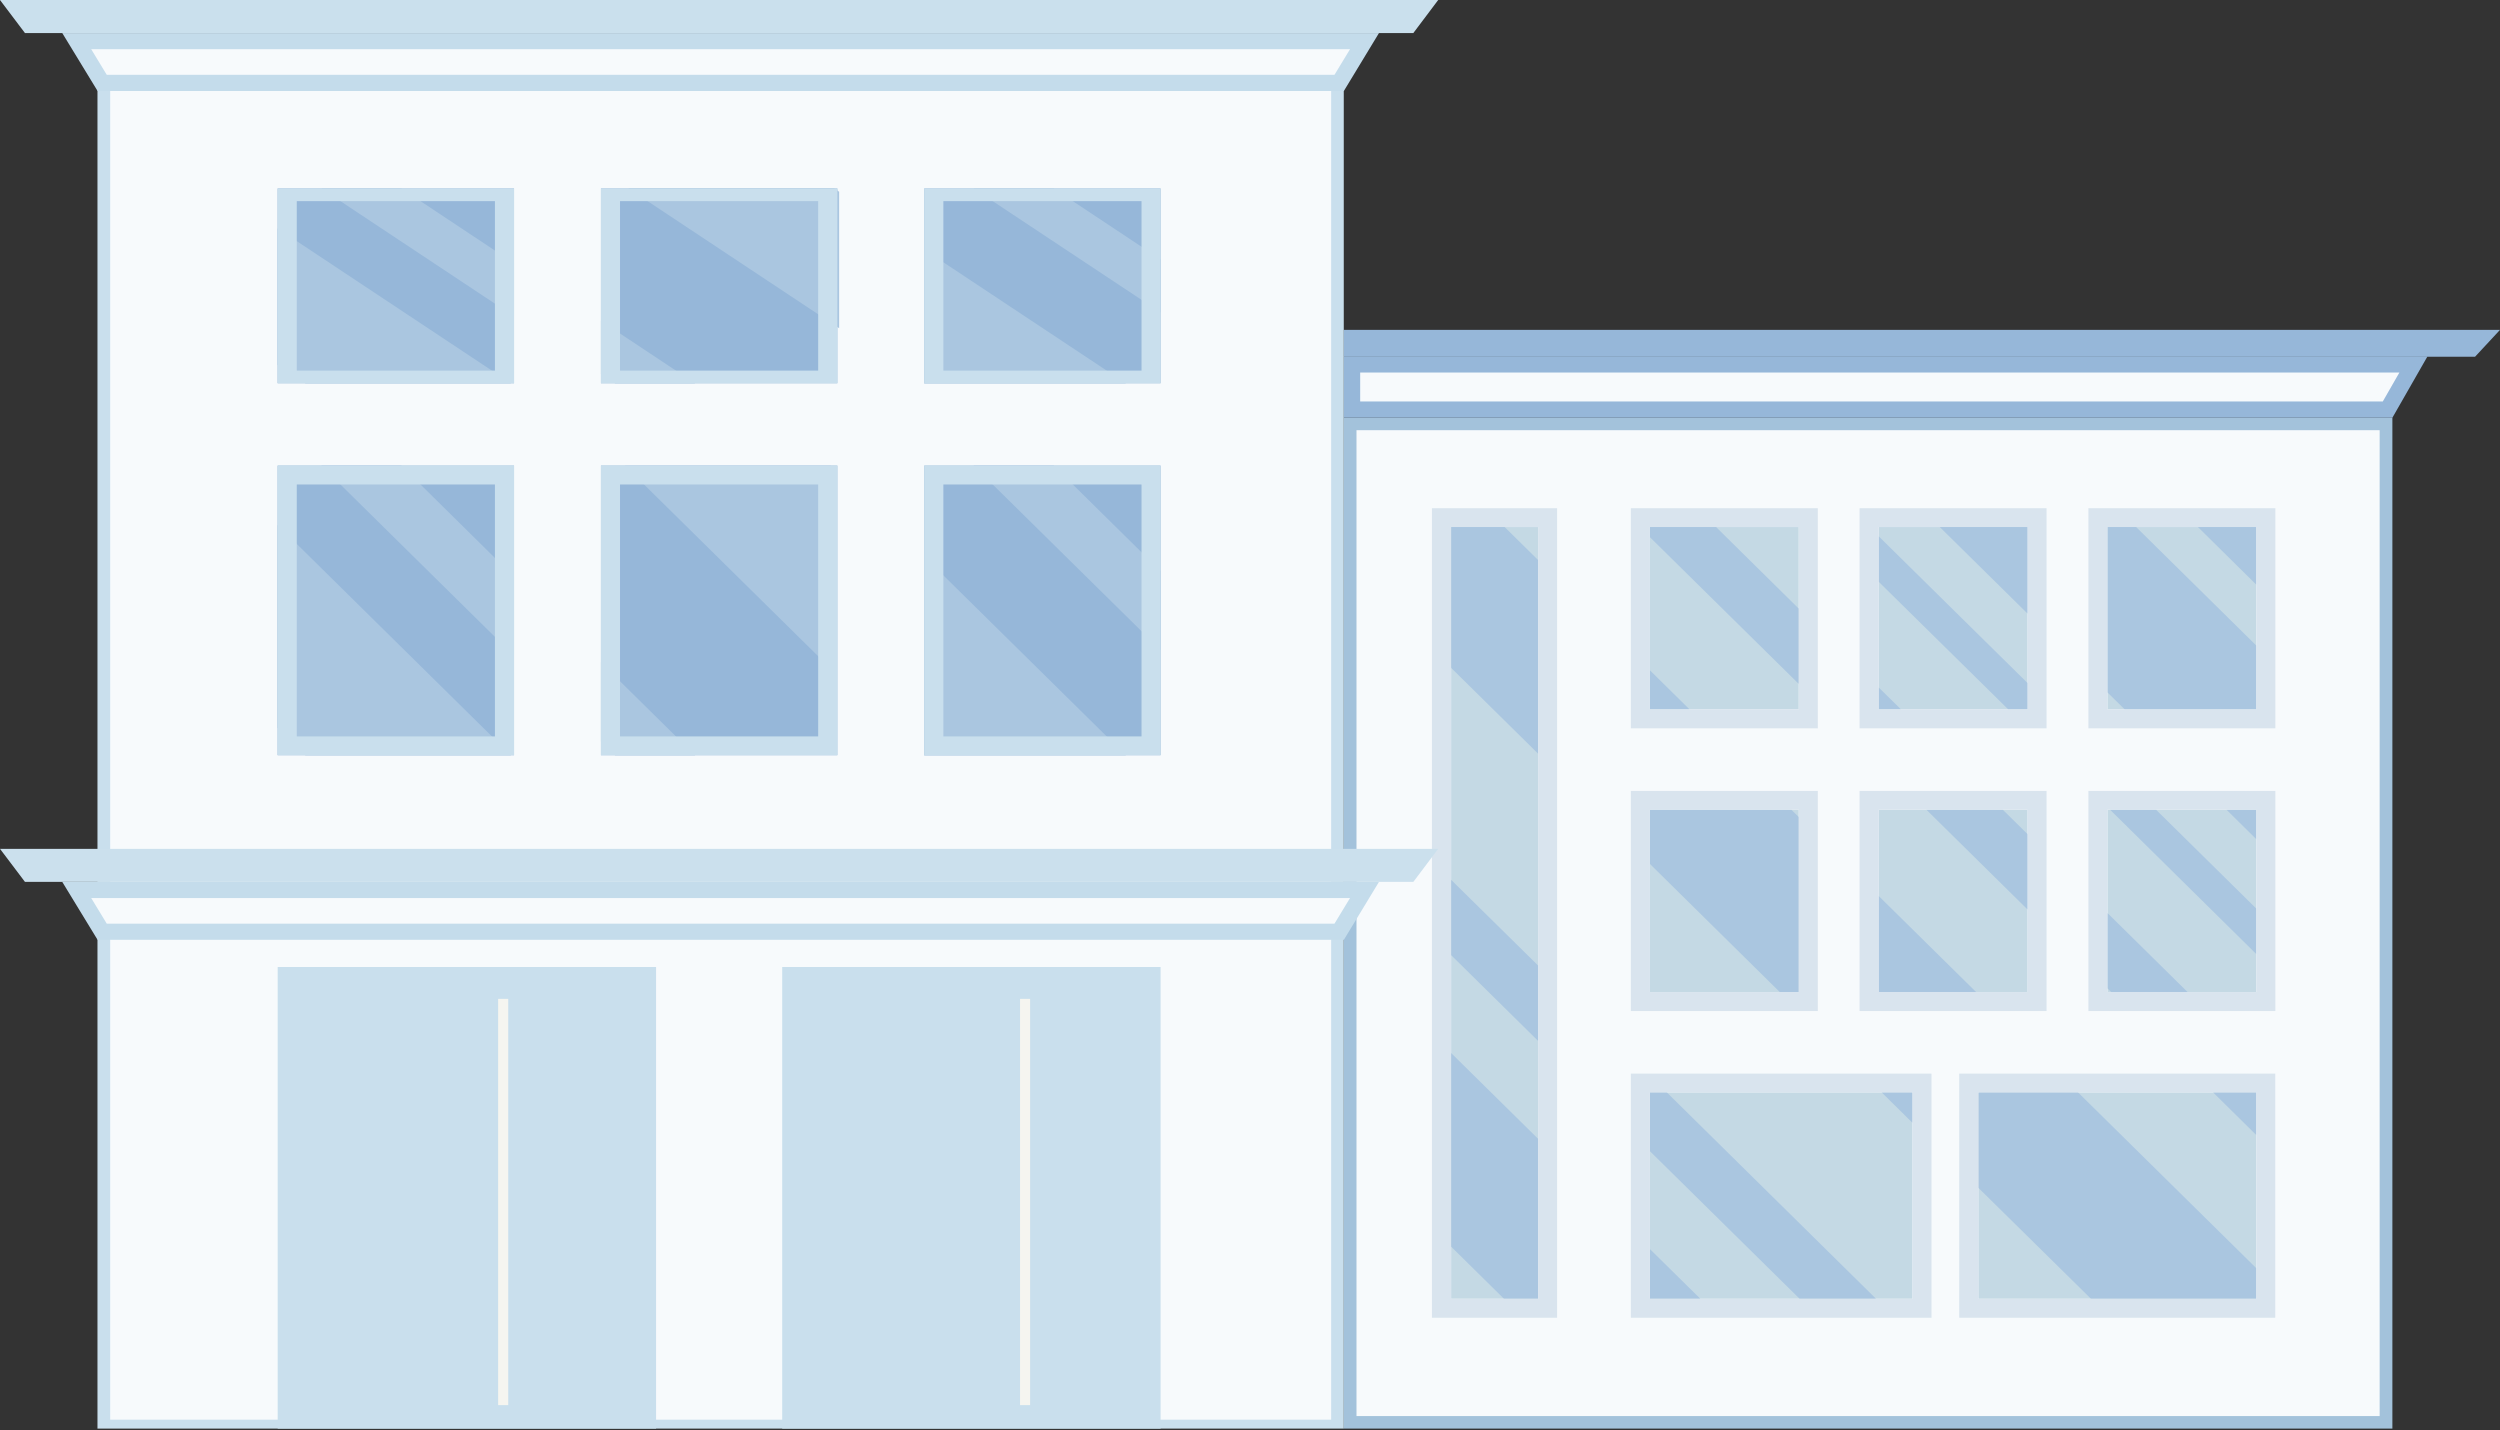 <svg width="1444" height="826" viewBox="0 0 1444 826" fill="none" xmlns="http://www.w3.org/2000/svg">
<rect x="0" y="0" width="1444" height="826" fill="#333333" stroke="none"/>
<g clip-path="url(#clip0_102_2)">
<path d="M779.833 244.844H1378.17V821.523H779.833V244.844Z" fill="#F7FAFC"/>
<path d="M783.506 248.464V817.903H1374.49V248.464H783.506ZM776.16 241.279H1381.84V825.143H776.16V241.279Z" fill="#A3C2DB"/>
<path d="M1217.28 304.41H1303.23V409.719H1217.28V304.41Z" fill="#C4D9E4"/>
<path d="M1085.16 304.41H1171.12V409.719H1085.16V304.41Z" fill="#C4D9E4"/>
<path d="M953 304.41H1038.95V409.719H953V304.41Z" fill="#C4D9E4"/>
<path d="M1217.28 467.694H1303.23V573.004H1217.28V467.694Z" fill="#C4D9E4"/>
<path d="M1085.16 467.694H1171.12V573.004H1085.16V467.694Z" fill="#C4D9E4"/>
<path d="M953 467.694H1038.95V573.004H953V467.694Z" fill="#C4D9E4"/>
<path d="M1142.72 630.979H1303.23V750.165H1142.72V630.979Z" fill="#C4D9E4"/>
<path d="M953 630.979H1104.63V750.165H953V630.979Z" fill="#C4D9E4"/>
<path d="M838.158 304.41H888.426V750.165H838.158V304.41Z" fill="#C4D9E4"/>
<path d="M1269.52 304.41L1303.23 337.703V304.41H1269.52Z" fill="#AAC6E0"/>
<path d="M1303.23 630.979H1278.29L1303.23 655.606V630.979Z" fill="#AAC6E0"/>
<path d="M1263.6 573.059L1217.28 527.37V570.865L1219.47 573.059H1263.6Z" fill="#AAC6E0"/>
<path d="M1156.81 467.694H1112.68L1171.12 525.34V481.79L1156.81 467.694Z" fill="#AAC6E0"/>
<path d="M1097.99 409.719L1085.11 397.049V409.719H1097.99Z" fill="#AAC6E0"/>
<path d="M953 304.41V310.279L1038.95 395.02V351.525L991.208 304.41H953Z" fill="#AAC6E0"/>
<path d="M962.759 630.979H953.001V664.93L1039.45 750.165H1083.58L962.759 630.979Z" fill="#AAC6E0"/>
<path d="M838.158 508.173V551.668L888.426 601.251V557.701L838.158 508.173Z" fill="#AAC6E0"/>
<path d="M1245.34 467.694H1218.76L1303.23 551.064V524.792L1245.34 467.694Z" fill="#AAC6E0"/>
<path d="M1085.11 309.73V336.003L1159.94 409.719H1171.12V394.526L1085.11 309.73Z" fill="#AAC6E0"/>
<path d="M1303.23 467.694H1286.02L1303.23 484.697V467.694Z" fill="#AAC6E0"/>
<path d="M1233.83 304.41H1217.28V399.956L1227.2 409.719H1303.23V372.861L1233.83 304.41Z" fill="#AAC6E0"/>
<path d="M1120.41 304.41L1171.12 354.432V304.41H1120.41Z" fill="#AAC6E0"/>
<path d="M975.859 409.719L953 387.177V409.719H975.859Z" fill="#AAC6E0"/>
<path d="M1200.28 630.979H1142.72V686.102L1207.74 750.165H1303.23V732.504L1200.28 630.979Z" fill="#AAC6E0"/>
<path d="M1104.63 630.979H1086.86L1104.63 648.53V630.979Z" fill="#AAC6E0"/>
<path d="M1141.46 573.059L1085.11 517.497V573.059H1141.46Z" fill="#AAC6E0"/>
<path d="M953 467.694V499.013L1028.05 573.059H1038.95V471.918L1034.68 467.694H953Z" fill="#AAC6E0"/>
<path d="M838.158 304.41V385.75L888.426 435.334V323.497L869.075 304.41H838.158Z" fill="#AAC6E0"/>
<path d="M982.109 750.165L953.001 721.479V750.165H982.109Z" fill="#AAC6E0"/>
<path d="M838.158 608.216V720.053L868.692 750.165H888.426V657.8L838.158 608.216Z" fill="#AAC6E0"/>
<path d="M1217.27 304.41V409.719H1303.23V304.41H1217.27ZM1206.26 293.55H1217.27H1303.23H1314.25V304.465V409.774V420.689H1303.23H1217.27H1206.26V409.774V304.465V293.55Z" fill="#D9E4EE"/>
<path d="M1085.16 304.41V409.719H1171.12V304.41H1085.16ZM1074.09 293.55H1085.11H1171.06H1182.08V304.465V409.774V420.689H1171.06H1085.11H1074.09V409.774V304.465V293.55Z" fill="#D9E4EE"/>
<path d="M953.001 304.41V409.719H1038.95V304.41H953.001ZM941.982 293.55H953.001H1038.95H1049.97V304.465V409.774V420.689H1038.95H953.001H941.982V409.774V304.465V293.55Z" fill="#D9E4EE"/>
<path d="M1217.27 467.694V573.004H1303.23V467.694H1217.27ZM1206.26 456.834H1217.27H1303.23H1314.25V467.749V573.059V583.973H1303.23H1217.27H1206.26V573.059V467.749V456.834Z" fill="#D9E4EE"/>
<path d="M1085.16 467.694V573.004H1171.12V467.694H1085.16ZM1074.09 456.834H1085.11H1171.06H1182.08V467.749V573.059V583.973H1171.06H1085.11H1074.09V573.059V467.749V456.834Z" fill="#D9E4EE"/>
<path d="M953.001 467.694V573.004H1038.95V467.694H953.001ZM941.982 456.834H953.001H1038.95H1049.97V467.749V573.059V583.973H1038.95H953.001H941.982V573.059V467.749V456.834Z" fill="#D9E4EE"/>
<path d="M1142.72 630.979V750.165H1303.23V630.979H1142.72ZM1131.65 620.119H1142.67H1303.17H1314.19V631.034V750.22V761.135H1303.17H1142.67H1131.65V750.22V631.034V620.119Z" fill="#D9E4EE"/>
<path d="M953 630.979V750.165H1104.63V630.979H953ZM941.982 620.119H953H1104.63H1115.64V631.034V750.22V761.135H1104.63H953H941.982V750.22V631.034V620.119Z" fill="#D9E4EE"/>
<path d="M838.158 304.41V750.165H888.425V304.41H838.158ZM827.084 293.55H838.103H888.37H899.389V304.465V750.22V761.134H888.37H838.103H827.084V750.22V304.465V293.55Z" fill="#D9E4EE"/>
<path d="M1379.1 236.562L1394.01 210.509H780.928V236.562H1379.1Z" fill="#F7FAFC"/>
<path d="M785.643 215.171V231.9H1376.3L1385.89 215.171H785.643ZM776.159 205.847H1402.12L1381.84 241.279H776.159V205.847Z" fill="#96B7D9"/>
<path d="M776.16 190.544H1444L1429.58 206.066H776.16V190.544Z" fill="#96B7D9"/>
<path d="M60 25H772.572V822.444H60V25Z" fill="#F7FAFC"/>
<path d="M63.643 27.699V819.987H768.869V27.699H63.643ZM56.298 22.543H776.16V825.143H56.298V22.543Z" fill="#C9DFED"/>
<path d="M451.805 558.524H670.362V825.143H451.805V558.524Z" fill="#C9DFED"/>
<path d="M160.395 558.524H378.952V825.143H160.395V558.524Z" fill="#C9DFED"/>
<path d="M533.811 268.923H670.362V436.211H533.811V268.923Z" fill="#96B7D9"/>
<path d="M160.341 268.923H296.891V436.211H160.341V268.923Z" fill="#96B7D9"/>
<path d="M347.104 268.923H483.654V436.211H347.104V268.923Z" fill="#96B7D9"/>
<path d="M533.811 108.839H670.362V221.371H533.811V108.839Z" fill="#96B7D9"/>
<path d="M160.341 108.839H296.891V221.371H160.341V108.839Z" fill="#96B7D9"/>
<path d="M347.103 108.839H483.653V221.371H347.103V108.839Z" fill="#96B7D9"/>
<path d="M608.583 268.923H562.317L670.362 375.439V329.859L608.583 268.923Z" fill="#AAC6E0"/>
<path d="M401.483 436.266L347.104 382.624V428.203L355.272 436.266H401.483Z" fill="#AAC6E0"/>
<path d="M185.557 268.923L296.891 378.73V333.151L231.823 268.923H185.557Z" fill="#AAC6E0"/>
<path d="M650.299 436.266L533.812 321.413V436.266H650.299Z" fill="#AAC6E0"/>
<path d="M479.844 269H361L482.859 389.173V272.017L479.844 269Z" fill="#AAC6E0"/>
<path d="M160.396 303.313V420.47L176.402 436.266H295.192L160.396 303.313Z" fill="#AAC6E0"/>
<path d="M608.582 108.839H562.316L670.362 180.49V149.83L608.582 108.839Z" fill="#AAC6E0"/>
<path d="M401.482 221.408L347.104 185.324V215.984L355.271 221.408H401.482Z" fill="#AAC6E0"/>
<path d="M185.557 108.839L296.891 182.704V152.044L231.823 108.839H185.557Z" fill="#AAC6E0"/>
<path d="M650.299 221.408L533.812 144.148V221.408H650.299Z" fill="#AAC6E0"/>
<path d="M481.673 108.733H362.829L484.688 189.572V110.762L481.673 108.733Z" fill="#AAC6E0"/>
<path d="M160.396 131.973V210.782L176.402 221.408H295.192L160.396 131.973Z" fill="#AAC6E0"/>
<path d="M544.885 279.838V425.351H659.343V279.838H544.885ZM533.811 268.923H670.362V436.211H533.811V268.923Z" fill="#C9DFED"/>
<path d="M171.414 279.838V425.351H285.873V279.838H171.414ZM160.396 268.923H296.946V436.211H160.396V268.923Z" fill="#C9DFED"/>
<path d="M358.122 279.838V425.351H472.58V279.838H358.122ZM347.103 268.923H483.654V436.211H347.103V268.923Z" fill="#C9DFED"/>
<path d="M544.885 116.181V214.066H659.343V116.181H544.885ZM533.811 108.839H670.362V221.371H533.811V108.839Z" fill="#C9DFED"/>
<path d="M171.413 116.181V214.066H285.872V116.181H171.413ZM160.395 108.839H296.945V221.371H160.395V108.839Z" fill="#C9DFED"/>
<path d="M358.121 116.181V214.066H472.58V116.181H358.121ZM347.103 108.839H483.653V221.371H347.103V108.839Z" fill="#C9DFED"/>
<path d="M287.736 576.953H293.547V811.595H287.736V576.953Z" fill="#F5F5F0"/>
<path d="M589.177 576.953H594.988V811.595H589.177V576.953Z" fill="#F5F5F0"/>
<path d="M773.473 538.175L788.11 514.041H44.347L58.983 538.175H773.473Z" fill="#F7FAFC"/>
<path d="M52.68 518.704L61.67 533.513H770.788L779.778 518.704H52.68ZM35.96 509.379H796.497L776.215 542.837H56.352L35.96 509.379Z" fill="#C4DCEB"/>
<path d="M0 490.292H830.703L816.341 509.379H14.417L0 490.292Z" fill="#CBE0ED"/>
<path d="M773.473 47.883L788.11 23.75H44.347L58.983 47.883H773.473Z" fill="#F7FAFC"/>
<path d="M52.68 28.412L61.67 43.221H770.788L779.778 28.412H52.68ZM35.96 19.087H796.497L776.215 52.545H56.352L35.96 19.087Z" fill="#C4DCEB"/>
<path d="M1.89858e-05 3.05176e-05H830.703L816.341 19.087H14.417L1.89858e-05 3.05176e-05Z" fill="#CAE0ED"/>
</g>
<defs>
<clipPath id="clip0_102_2">
<rect width="1444" height="825.143" fill="white" transform="matrix(-1 0 0 1 1444 0)"/>
</clipPath>
</defs>
</svg>

